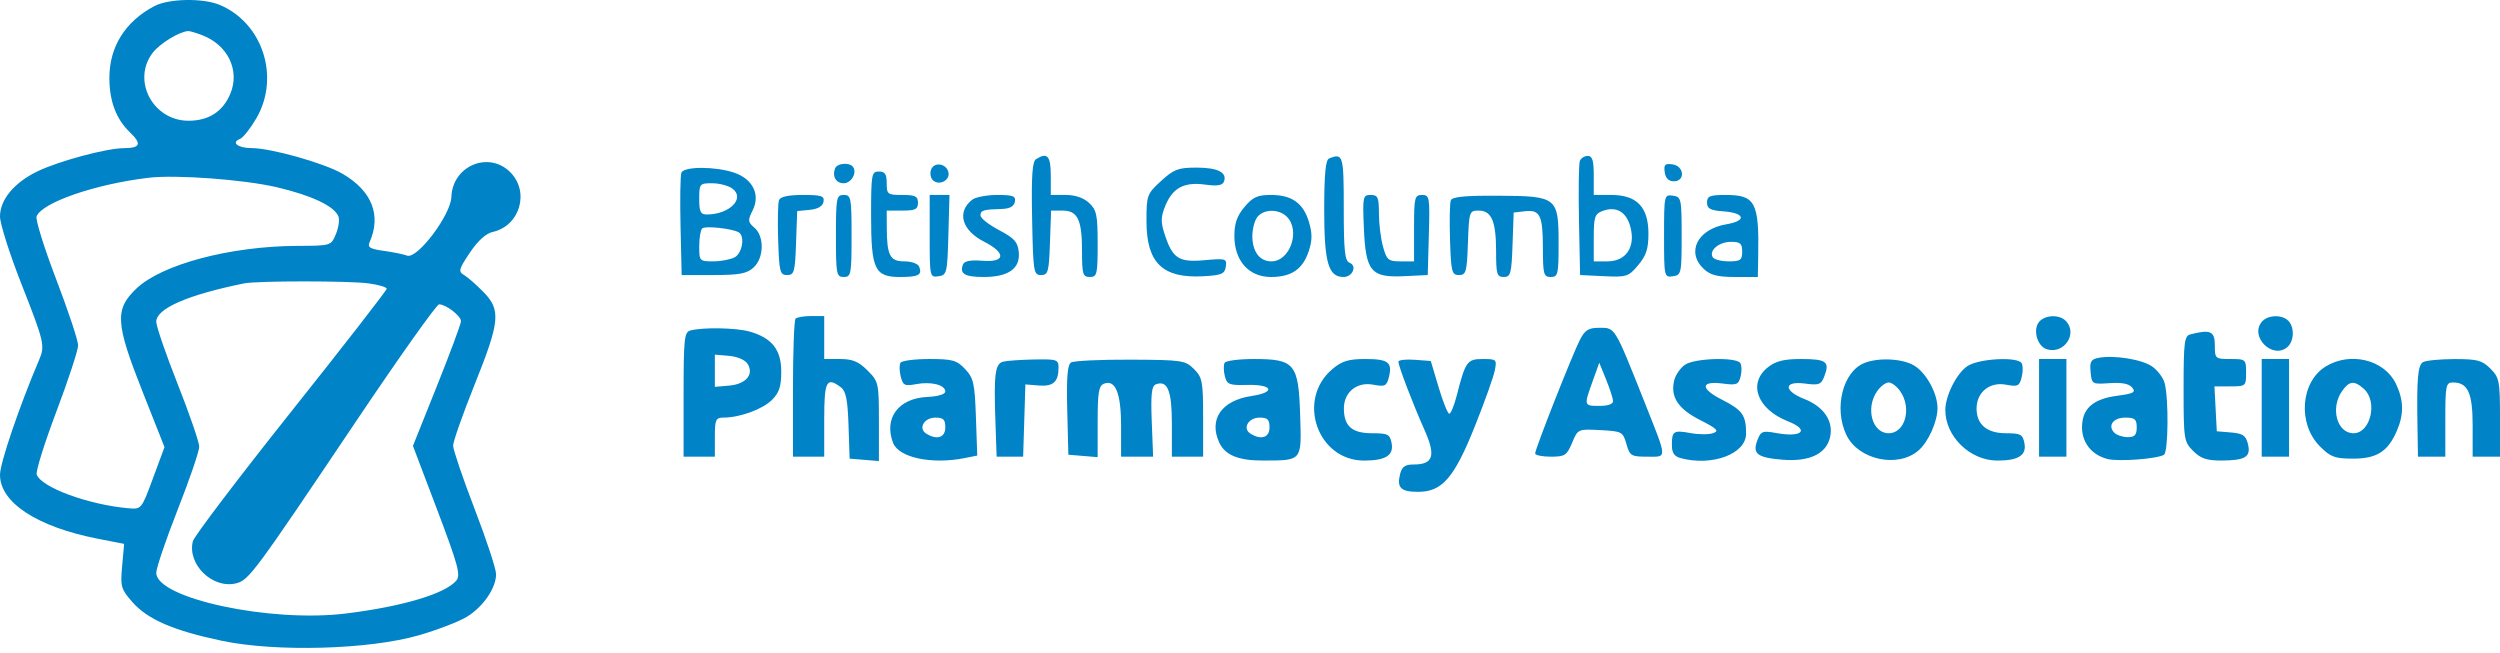 <svg width="245" height="64" viewBox="0 0 245 64" fill="none" xmlns="http://www.w3.org/2000/svg">
<path fill-rule="evenodd" clip-rule="evenodd" d="M15.121 0.602C12.281 2.099 10.719 4.589 10.719 7.619C10.719 9.916 11.379 11.668 12.735 12.971C13.919 14.11 13.763 14.51 12.132 14.519C10.435 14.528 5.742 15.79 3.664 16.796C1.386 17.899 0 19.57 0 21.213C0 21.918 0.947 24.901 2.105 27.843C4.338 33.514 4.424 33.883 3.836 35.262C1.899 39.806 0 45.383 0 46.528C0 49.261 3.644 51.638 9.624 52.804L12.166 53.3L11.969 55.468C11.787 57.482 11.858 57.733 12.966 58.995C14.465 60.702 16.983 61.794 21.734 62.796C27.042 63.916 36.174 63.662 41.042 62.258C42.877 61.729 45.005 60.908 45.771 60.434C47.367 59.448 48.614 57.622 48.616 56.268C48.616 55.758 47.67 52.88 46.512 49.872C45.354 46.864 44.406 44.073 44.406 43.67C44.406 43.267 45.354 40.575 46.512 37.69C49.003 31.482 49.107 30.378 47.37 28.608C46.684 27.909 45.833 27.164 45.478 26.954C44.898 26.609 44.953 26.393 46.044 24.765C46.818 23.609 47.62 22.878 48.27 22.735C50.95 22.146 51.937 18.807 50.004 16.874C47.891 14.76 44.342 16.253 44.236 19.299C44.175 21.074 40.884 25.43 39.892 25.05C39.552 24.919 38.524 24.709 37.609 24.584C36.263 24.4 35.997 24.238 36.218 23.741C37.394 21.094 36.451 18.708 33.567 17.028C31.775 15.985 26.552 14.512 24.642 14.512C23.311 14.512 22.619 13.963 23.515 13.619C23.814 13.504 24.53 12.604 25.108 11.618C27.47 7.589 25.767 2.27 21.546 0.486C19.901 -0.209 16.544 -0.149 15.121 0.602ZM19.786 3.436C22.321 4.397 23.528 6.878 22.578 9.173C21.851 10.928 20.456 11.833 18.476 11.833C14.96 11.833 12.877 7.83 14.993 5.14C15.703 4.237 17.589 3.092 18.446 3.043C18.59 3.035 19.193 3.212 19.786 3.436ZM101.53 15.6C101.161 15.834 101.067 17.272 101.147 21.433C101.248 26.663 101.294 26.954 102.02 26.954C102.714 26.954 102.795 26.662 102.896 23.796L103.008 20.637H104.127C105.613 20.637 106.039 21.527 106.039 24.632C106.039 26.89 106.117 27.145 106.805 27.145C107.51 27.145 107.57 26.89 107.57 23.906C107.57 21.067 107.467 20.571 106.732 19.887C106.193 19.384 105.375 19.106 104.435 19.106H102.977V17.192C102.977 15.274 102.635 14.899 101.53 15.6ZM130.252 15.531C129.904 15.672 129.773 17.055 129.773 20.584C129.773 25.745 130.178 27.145 131.668 27.145C132.558 27.145 133.021 26.044 132.255 25.75C131.792 25.572 131.688 24.583 131.688 20.405C131.688 15.197 131.623 14.978 130.252 15.531ZM154.824 15.775C154.719 16.048 154.682 18.675 154.74 21.613L154.848 26.954L157.192 27.066C159.408 27.173 159.591 27.114 160.542 25.985C161.332 25.046 161.547 24.382 161.547 22.887C161.547 20.3 160.404 19.106 157.927 19.106H156.188V17.192C156.188 15.729 156.05 15.278 155.601 15.278C155.279 15.278 154.929 15.502 154.824 15.775ZM81.828 16.522C81.543 17.297 81.934 17.958 82.678 17.958C83.406 17.958 83.991 16.987 83.623 16.392C83.305 15.877 82.031 15.969 81.828 16.522ZM91.249 16.615C91.116 16.961 91.191 17.427 91.416 17.651C91.999 18.235 93.104 17.702 92.951 16.911C92.782 16.029 91.555 15.817 91.249 16.615ZM163.143 16.874C163.227 17.469 163.525 17.766 164.035 17.766C165.175 17.766 165.061 16.272 163.909 16.109C163.167 16.003 163.038 16.132 163.143 16.874ZM66.776 16.926C66.671 17.201 66.633 19.57 66.693 22.19L66.801 26.954H69.92C72.45 26.954 73.191 26.816 73.843 26.224C74.875 25.29 74.924 23.163 73.933 22.314C73.285 21.759 73.269 21.599 73.766 20.602C74.527 19.078 73.776 17.547 71.964 16.926C70.12 16.296 67.019 16.295 66.776 16.926ZM113.785 17.737C112.402 19.005 112.355 19.132 112.355 21.661C112.355 25.773 113.932 27.3 117.943 27.072C119.727 26.97 120.028 26.84 120.13 26.127C120.241 25.342 120.134 25.31 118.024 25.5C115.494 25.728 114.895 25.326 114.108 22.872C113.744 21.736 113.765 21.213 114.218 20.127C114.943 18.393 116.06 17.81 118.119 18.093C119.294 18.254 119.803 18.172 119.945 17.801C120.289 16.905 119.351 16.426 117.25 16.426C115.467 16.426 115.038 16.589 113.785 17.737ZM85.367 21.126C85.367 26.396 85.719 27.145 88.196 27.145C90.012 27.145 90.39 26.946 90.085 26.151C89.966 25.841 89.348 25.614 88.625 25.614C87.208 25.614 86.913 25.04 86.904 22.264L86.898 20.637H88.43C89.706 20.637 89.961 20.51 89.961 19.872C89.961 19.234 89.706 19.106 88.43 19.106C86.983 19.106 86.898 19.042 86.898 17.958C86.898 17.065 86.728 16.809 86.133 16.809C85.412 16.809 85.367 17.065 85.367 21.126ZM27.145 18.353C30.57 19.157 32.782 20.21 33.17 21.221C33.292 21.539 33.179 22.313 32.919 22.941C32.447 24.081 32.443 24.083 29.143 24.096C22.583 24.122 15.866 25.902 13.373 28.274C11.223 30.319 11.304 31.645 13.994 38.442L16.121 43.816L14.992 46.869C13.867 49.911 13.858 49.922 12.578 49.809C8.669 49.463 4.084 47.78 3.598 46.514C3.485 46.22 4.352 43.44 5.525 40.336C6.697 37.232 7.656 34.31 7.656 33.844C7.656 33.377 6.691 30.471 5.512 27.386C4.332 24.301 3.465 21.521 3.585 21.209C4.107 19.849 9.325 18.046 14.547 17.422C17.241 17.101 23.909 17.593 27.145 18.353ZM71.766 18.476C73.067 19.428 71.501 21.02 69.264 21.02C68.655 21.02 68.523 20.748 68.523 19.489C68.523 18.011 68.567 17.958 69.79 17.958C70.487 17.958 71.376 18.191 71.766 18.476ZM76.343 19.615C76.236 19.895 76.198 21.661 76.26 23.539C76.362 26.661 76.437 26.954 77.137 26.954C77.831 26.954 77.913 26.662 78.013 23.819L78.124 20.684L79.35 20.565C80.153 20.487 80.62 20.215 80.703 19.776C80.811 19.203 80.52 19.106 78.684 19.106C77.253 19.106 76.473 19.275 76.343 19.615ZM81.922 23.126C81.922 26.89 81.971 27.145 82.688 27.145C83.404 27.145 83.453 26.89 83.453 23.126C83.453 19.361 83.404 19.106 82.688 19.106C81.971 19.106 81.922 19.361 81.922 23.126ZM91.109 23.152C91.109 27.13 91.124 27.197 91.971 27.076C92.791 26.959 92.837 26.769 92.941 23.03L93.05 19.106H92.08H91.109V23.152ZM95.256 19.585C93.744 20.802 94.26 22.573 96.45 23.69C98.624 24.799 98.54 25.734 96.282 25.555C95.095 25.46 94.504 25.577 94.367 25.933C94.022 26.832 94.549 27.145 96.406 27.145C98.821 27.145 99.995 26.314 99.84 24.716C99.743 23.712 99.415 23.346 97.905 22.551C96.906 22.025 96.088 21.379 96.087 21.116C96.086 20.61 96.354 20.528 98.183 20.477C98.947 20.456 99.367 20.225 99.455 19.776C99.567 19.211 99.293 19.106 97.718 19.106C96.69 19.106 95.582 19.322 95.256 19.585ZM121.96 20.284C121.226 21.156 120.969 21.894 120.969 23.126C120.969 25.558 122.385 27.145 124.554 27.145C126.564 27.145 127.671 26.386 128.259 24.607C128.608 23.55 128.612 22.869 128.277 21.751C127.723 19.903 126.602 19.106 124.554 19.106C123.234 19.106 122.776 19.314 121.96 20.284ZM133.658 22.32C133.838 26.604 134.351 27.223 137.6 27.066L139.918 26.954L140.027 23.03C140.131 19.303 140.097 19.106 139.357 19.106C138.635 19.106 138.578 19.343 138.578 22.36V25.614H137.256C136.055 25.614 135.898 25.483 135.536 24.178C135.317 23.389 135.136 21.925 135.135 20.924C135.133 19.332 135.033 19.106 134.328 19.106C133.563 19.106 133.53 19.266 133.658 22.32ZM142.178 19.638C142.076 19.905 142.042 21.661 142.103 23.539C142.205 26.661 142.28 26.954 142.98 26.954C143.675 26.954 143.756 26.662 143.857 23.796C143.965 20.739 143.998 20.637 144.896 20.637C146.173 20.637 146.617 21.668 146.617 24.632C146.617 26.873 146.698 27.145 147.367 27.145C148.043 27.145 148.129 26.831 148.229 23.987L148.34 20.829L149.447 20.702C150.932 20.533 151.198 21.088 151.205 24.37C151.211 26.888 151.282 27.145 151.977 27.145C152.682 27.145 152.742 26.89 152.742 23.891C152.742 19.324 152.604 19.214 146.838 19.18C143.558 19.16 142.314 19.283 142.178 19.638ZM163.078 23.126C163.078 27.13 163.093 27.197 163.939 27.076C164.767 26.958 164.801 26.804 164.801 23.126C164.801 19.447 164.767 19.293 163.939 19.175C163.093 19.055 163.078 19.121 163.078 23.126ZM167.289 19.85C167.289 20.448 167.6 20.616 168.886 20.711C171.024 20.869 171.204 21.639 169.182 21.981C166.347 22.46 165.212 24.718 166.979 26.365C167.622 26.965 168.331 27.145 170.041 27.145H172.266L172.304 25.135C172.407 19.836 172.024 19.106 169.144 19.106C167.562 19.106 167.289 19.216 167.289 19.85ZM159.79 22.279C160.287 24.232 159.346 25.614 157.519 25.614H156.188V23.305C156.188 21.26 156.286 20.959 157.049 20.675C158.4 20.172 159.403 20.759 159.79 22.279ZM126.11 21.239C127.47 22.6 126.426 25.614 124.593 25.614C123.444 25.614 122.73 24.66 122.73 23.126C122.73 22.428 122.957 21.583 123.236 21.247C123.883 20.468 125.334 20.464 126.11 21.239ZM72.411 22.78C73.023 23.158 72.739 24.819 71.994 25.218C71.587 25.436 70.639 25.614 69.888 25.614C68.561 25.614 68.523 25.573 68.523 24.147C68.523 23.339 68.653 22.549 68.811 22.391C69.095 22.105 71.79 22.396 72.411 22.78ZM170.734 24.657C170.734 25.492 170.567 25.614 169.417 25.614C168.692 25.614 167.989 25.434 167.853 25.214C167.447 24.557 168.454 23.7 169.633 23.7C170.553 23.7 170.734 23.858 170.734 24.657ZM36.122 27.771C37.099 27.905 37.898 28.142 37.898 28.298C37.898 28.454 33.673 33.89 28.508 40.378C23.344 46.866 19.02 52.565 18.901 53.042C18.331 55.312 20.839 57.745 23.15 57.164C24.39 56.853 24.935 56.116 34.815 41.405C39.092 35.036 42.789 29.825 43.031 29.825C43.698 29.825 45.171 30.956 45.176 31.474C45.179 31.725 44.121 34.578 42.825 37.813L40.469 43.697L42.853 49.985C44.89 55.36 45.162 56.364 44.725 56.89C43.65 58.187 39.44 59.442 33.872 60.126C26.473 61.036 15.31 58.635 15.314 56.136C15.315 55.666 16.262 52.874 17.419 49.932C18.577 46.989 19.523 44.221 19.523 43.779C19.523 43.337 18.576 40.581 17.418 37.655C16.26 34.729 15.312 31.974 15.312 31.533C15.312 30.239 18.387 28.897 23.926 27.772C25.206 27.512 34.228 27.512 36.122 27.771ZM77.966 31.229C77.826 31.369 77.711 34.469 77.711 38.119V44.755H79.242H80.773V41.118C80.773 37.322 80.995 36.894 82.412 37.96C82.901 38.327 83.073 39.193 83.155 41.692L83.262 44.946L84.697 45.065L86.133 45.184V41.303C86.133 37.524 86.103 37.393 85.014 36.303C84.143 35.432 83.549 35.184 82.334 35.184H80.773V33.079V30.973H79.498C78.795 30.973 78.106 31.088 77.966 31.229ZM199.832 31.543C199.196 32.309 199.647 33.927 200.58 34.223C202.28 34.762 203.669 32.67 202.431 31.433C201.797 30.798 200.401 30.857 199.832 31.543ZM221.653 31.543C220.453 32.988 222.696 35.232 224.142 34.032C224.827 33.463 224.886 32.067 224.252 31.433C223.617 30.798 222.221 30.857 221.653 31.543ZM67.662 32.386C67.06 32.543 66.992 33.173 66.992 38.657V44.755H68.523H70.055V42.84C70.055 41.111 70.138 40.926 70.916 40.924C72.511 40.92 74.74 40.105 75.654 39.19C76.362 38.483 76.562 37.868 76.562 36.417C76.562 34.272 75.656 33.123 73.468 32.495C72.16 32.12 68.913 32.059 67.662 32.386ZM154.846 33.273C154.114 34.688 150.445 43.994 150.445 44.435C150.445 44.611 151.132 44.755 151.972 44.755C153.358 44.755 153.55 44.63 154.066 43.395C154.633 42.038 154.637 42.036 156.833 42.151C158.951 42.262 159.046 42.313 159.388 43.51C159.72 44.673 159.854 44.755 161.437 44.755C163.413 44.755 163.431 45.119 161.159 39.395C158.231 32.022 158.291 32.122 156.785 32.122C155.679 32.122 155.337 32.325 154.846 33.273ZM214.662 32.768C214.066 32.924 213.992 33.511 213.992 38.101C213.992 43.066 214.027 43.293 214.932 44.198C215.671 44.936 216.264 45.136 217.707 45.132C220.057 45.124 220.615 44.771 220.294 43.495C220.09 42.682 219.788 42.478 218.645 42.383L217.246 42.266L217.131 40.065L217.016 37.864H218.567C220.084 37.864 220.117 37.835 220.117 36.524C220.117 35.216 220.081 35.184 218.586 35.184C217.091 35.184 217.055 35.153 217.055 33.844C217.055 32.456 216.615 32.258 214.662 32.768ZM73.268 35.663C73.914 36.695 73.098 37.651 71.452 37.791L70.055 37.91V36.333V34.755L71.452 34.874C72.265 34.944 73.023 35.272 73.268 35.663ZM205.644 35.071C204.91 35.214 204.781 35.449 204.878 36.458C204.994 37.649 205.03 37.67 206.744 37.548C207.925 37.464 208.64 37.603 208.951 37.977C209.337 38.442 209.103 38.57 207.474 38.786C205.095 39.102 204.039 40.054 204.039 41.883C204.039 43.402 205.008 44.599 206.551 44.986C207.626 45.256 211.421 44.969 212.068 44.569C212.498 44.303 212.542 39.002 212.127 37.516C211.985 37.008 211.442 36.291 210.921 35.922C209.93 35.221 207.159 34.774 205.644 35.071ZM88.249 35.549C88.125 35.75 88.135 36.357 88.27 36.898C88.49 37.775 88.656 37.856 89.78 37.645C91.252 37.369 92.642 37.72 92.638 38.368C92.636 38.639 91.923 38.854 90.859 38.903C88.049 39.032 86.595 40.989 87.519 43.398C88.076 44.849 91.312 45.537 94.541 44.891L95.771 44.645L95.641 40.901C95.526 37.563 95.411 37.052 94.584 36.171C93.764 35.299 93.354 35.184 91.065 35.184C89.641 35.184 88.373 35.349 88.249 35.549ZM98.31 35.444C97.52 35.652 97.39 36.637 97.548 41.214L97.67 44.755H98.969H100.268L100.378 41.214L100.488 37.672L101.799 37.779C103.212 37.893 103.727 37.432 103.736 36.046C103.742 35.239 103.59 35.187 101.35 35.229C100.034 35.253 98.666 35.35 98.31 35.444ZM104.965 35.521C104.61 35.74 104.51 36.984 104.59 40.191L104.699 44.563L106.135 44.682L107.57 44.801V41.32C107.57 38.444 107.679 37.798 108.2 37.598C109.316 37.17 109.867 38.547 109.867 41.765V44.755H111.436H113.006L112.872 41.313C112.769 38.651 112.858 37.826 113.265 37.67C114.42 37.227 114.844 38.269 114.844 41.547V44.755H116.375H117.906V40.909C117.906 37.387 117.831 36.988 117.01 36.167C116.159 35.316 115.846 35.27 110.781 35.246C107.849 35.233 105.231 35.356 104.965 35.521ZM120.022 35.549C119.898 35.75 119.902 36.333 120.03 36.844C120.241 37.684 120.449 37.769 122.203 37.723C124.735 37.657 125.067 38.445 122.66 38.806C119.718 39.247 118.441 41.074 119.48 43.355C120.046 44.597 121.35 45.139 123.762 45.132C127.647 45.122 127.562 45.226 127.414 40.647C127.252 35.628 126.882 35.184 122.863 35.184C121.425 35.184 120.147 35.349 120.022 35.549ZM130.576 36.169C127.029 39.154 129.102 45.137 133.683 45.137C135.794 45.137 136.606 44.622 136.378 43.428C136.212 42.56 136.01 42.458 134.461 42.458C132.506 42.458 131.719 41.776 131.7 40.065C131.681 38.454 132.956 37.397 134.556 37.697C135.73 37.917 135.889 37.843 136.109 36.968C136.475 35.507 136.057 35.184 133.8 35.184C132.152 35.184 131.515 35.379 130.576 36.169ZM137.047 35.45C137.047 35.884 138.451 39.556 139.614 42.166C140.731 44.672 140.458 45.52 138.539 45.52C137.697 45.52 137.39 45.736 137.21 46.455C136.872 47.801 137.276 48.2 138.977 48.2C141.332 48.2 142.511 46.838 144.532 41.786C145.479 39.417 146.357 36.962 146.484 36.331C146.705 35.225 146.664 35.184 145.317 35.184C143.782 35.184 143.618 35.413 142.771 38.725C142.516 39.725 142.183 40.544 142.031 40.544C141.879 40.544 141.409 39.381 140.987 37.96L140.218 35.376L138.633 35.258C137.76 35.193 137.047 35.279 137.047 35.45ZM165.121 35.75C164.677 36.06 164.208 36.738 164.078 37.254C163.671 38.876 164.437 40.061 166.604 41.16C168.277 42.009 168.5 42.233 167.885 42.449C167.476 42.593 166.491 42.592 165.695 42.446C164.003 42.137 163.844 42.238 163.844 43.625C163.844 44.38 164.08 44.728 164.705 44.896C167.796 45.725 171.117 44.481 171.117 42.494C171.117 40.696 170.753 40.183 168.758 39.172C166.584 38.071 166.64 37.293 168.872 37.593C170.188 37.769 170.381 37.69 170.581 36.892C170.705 36.398 170.694 35.811 170.556 35.589C170.175 34.971 166.058 35.093 165.121 35.75ZM173.274 35.978C171.26 37.562 172.193 40.094 175.232 41.294C177.387 42.145 176.614 42.903 174.067 42.437C172.728 42.192 172.561 42.256 172.224 43.141C171.719 44.469 172.203 44.846 174.678 45.051C177.32 45.27 178.988 44.478 179.35 42.832C179.694 41.264 178.737 39.853 176.82 39.1C174.755 38.288 174.795 37.309 176.882 37.589C178.276 37.776 178.472 37.699 178.798 36.841C179.33 35.442 178.974 35.184 176.506 35.184C174.837 35.184 174.032 35.382 173.274 35.978ZM182.7 35.578C180.591 36.426 179.698 40.01 180.944 42.623C182.118 45.085 186.032 45.909 188.044 44.117C189 43.265 189.875 41.296 189.875 39.995C189.875 38.537 188.763 36.519 187.571 35.815C186.419 35.135 184.085 35.021 182.7 35.578ZM192.85 35.852C191.793 36.508 190.641 38.766 190.641 40.181C190.641 42.78 193.062 45.133 195.738 45.136C197.809 45.138 198.62 44.616 198.393 43.428C198.23 42.572 198.017 42.458 196.589 42.458C194.716 42.458 193.703 41.608 193.703 40.035C193.703 38.445 194.986 37.4 196.572 37.697C197.745 37.917 197.905 37.843 198.124 36.968C198.259 36.432 198.256 35.811 198.119 35.589C197.719 34.942 194.02 35.127 192.85 35.852ZM199.828 39.969V44.755H201.168H202.508V39.969V35.184H201.168H199.828V39.969ZM221.648 39.969V44.755H222.988H224.328V39.969V35.184H222.988H221.648V39.969ZM227.934 35.906C225.449 37.421 225.146 41.538 227.356 43.748C228.401 44.793 228.817 44.946 230.612 44.946C232.939 44.946 234.038 44.239 234.908 42.183C235.597 40.556 235.566 39.225 234.804 37.618C233.685 35.26 230.354 34.431 227.934 35.906ZM237.448 35.494C236.945 35.814 236.835 37.102 236.912 41.788L236.961 44.755H238.301H239.641V41.118C239.641 37.781 239.701 37.481 240.379 37.481C241.857 37.481 242.32 38.493 242.32 41.719V44.755H243.66H245V40.909C245 37.336 244.933 36.997 244.06 36.124C243.246 35.309 242.775 35.185 240.519 35.19C239.089 35.193 237.707 35.33 237.448 35.494ZM158.08 39.3C158.094 39.595 157.59 39.778 156.762 39.778C155.21 39.778 155.211 39.782 156.073 37.375L156.729 35.546L157.394 37.184C157.76 38.084 158.068 39.036 158.08 39.3ZM186.216 38.332C187.383 39.997 186.711 42.458 185.09 42.458C183.469 42.458 182.797 39.997 183.963 38.332C184.291 37.864 184.798 37.481 185.09 37.481C185.382 37.481 185.889 37.864 186.216 38.332ZM231.667 38.115C233.046 39.363 232.317 42.458 230.645 42.458C229.024 42.458 228.351 39.997 229.518 38.332C230.229 37.316 230.729 37.266 231.667 38.115ZM92.641 41.883C92.641 42.887 91.815 43.154 90.766 42.491C89.96 41.98 90.569 40.926 91.672 40.926C92.45 40.926 92.641 41.115 92.641 41.883ZM124.414 41.883C124.414 42.887 123.589 43.154 122.54 42.491C121.733 41.98 122.343 40.926 123.445 40.926C124.223 40.926 124.414 41.115 124.414 41.883ZM209.398 41.883C209.398 42.627 209.202 42.84 208.518 42.84C208.034 42.84 207.444 42.647 207.208 42.411C206.516 41.719 207.094 40.926 208.291 40.926C209.217 40.926 209.398 41.083 209.398 41.883Z" fill="#0083C7"/>
</svg>
